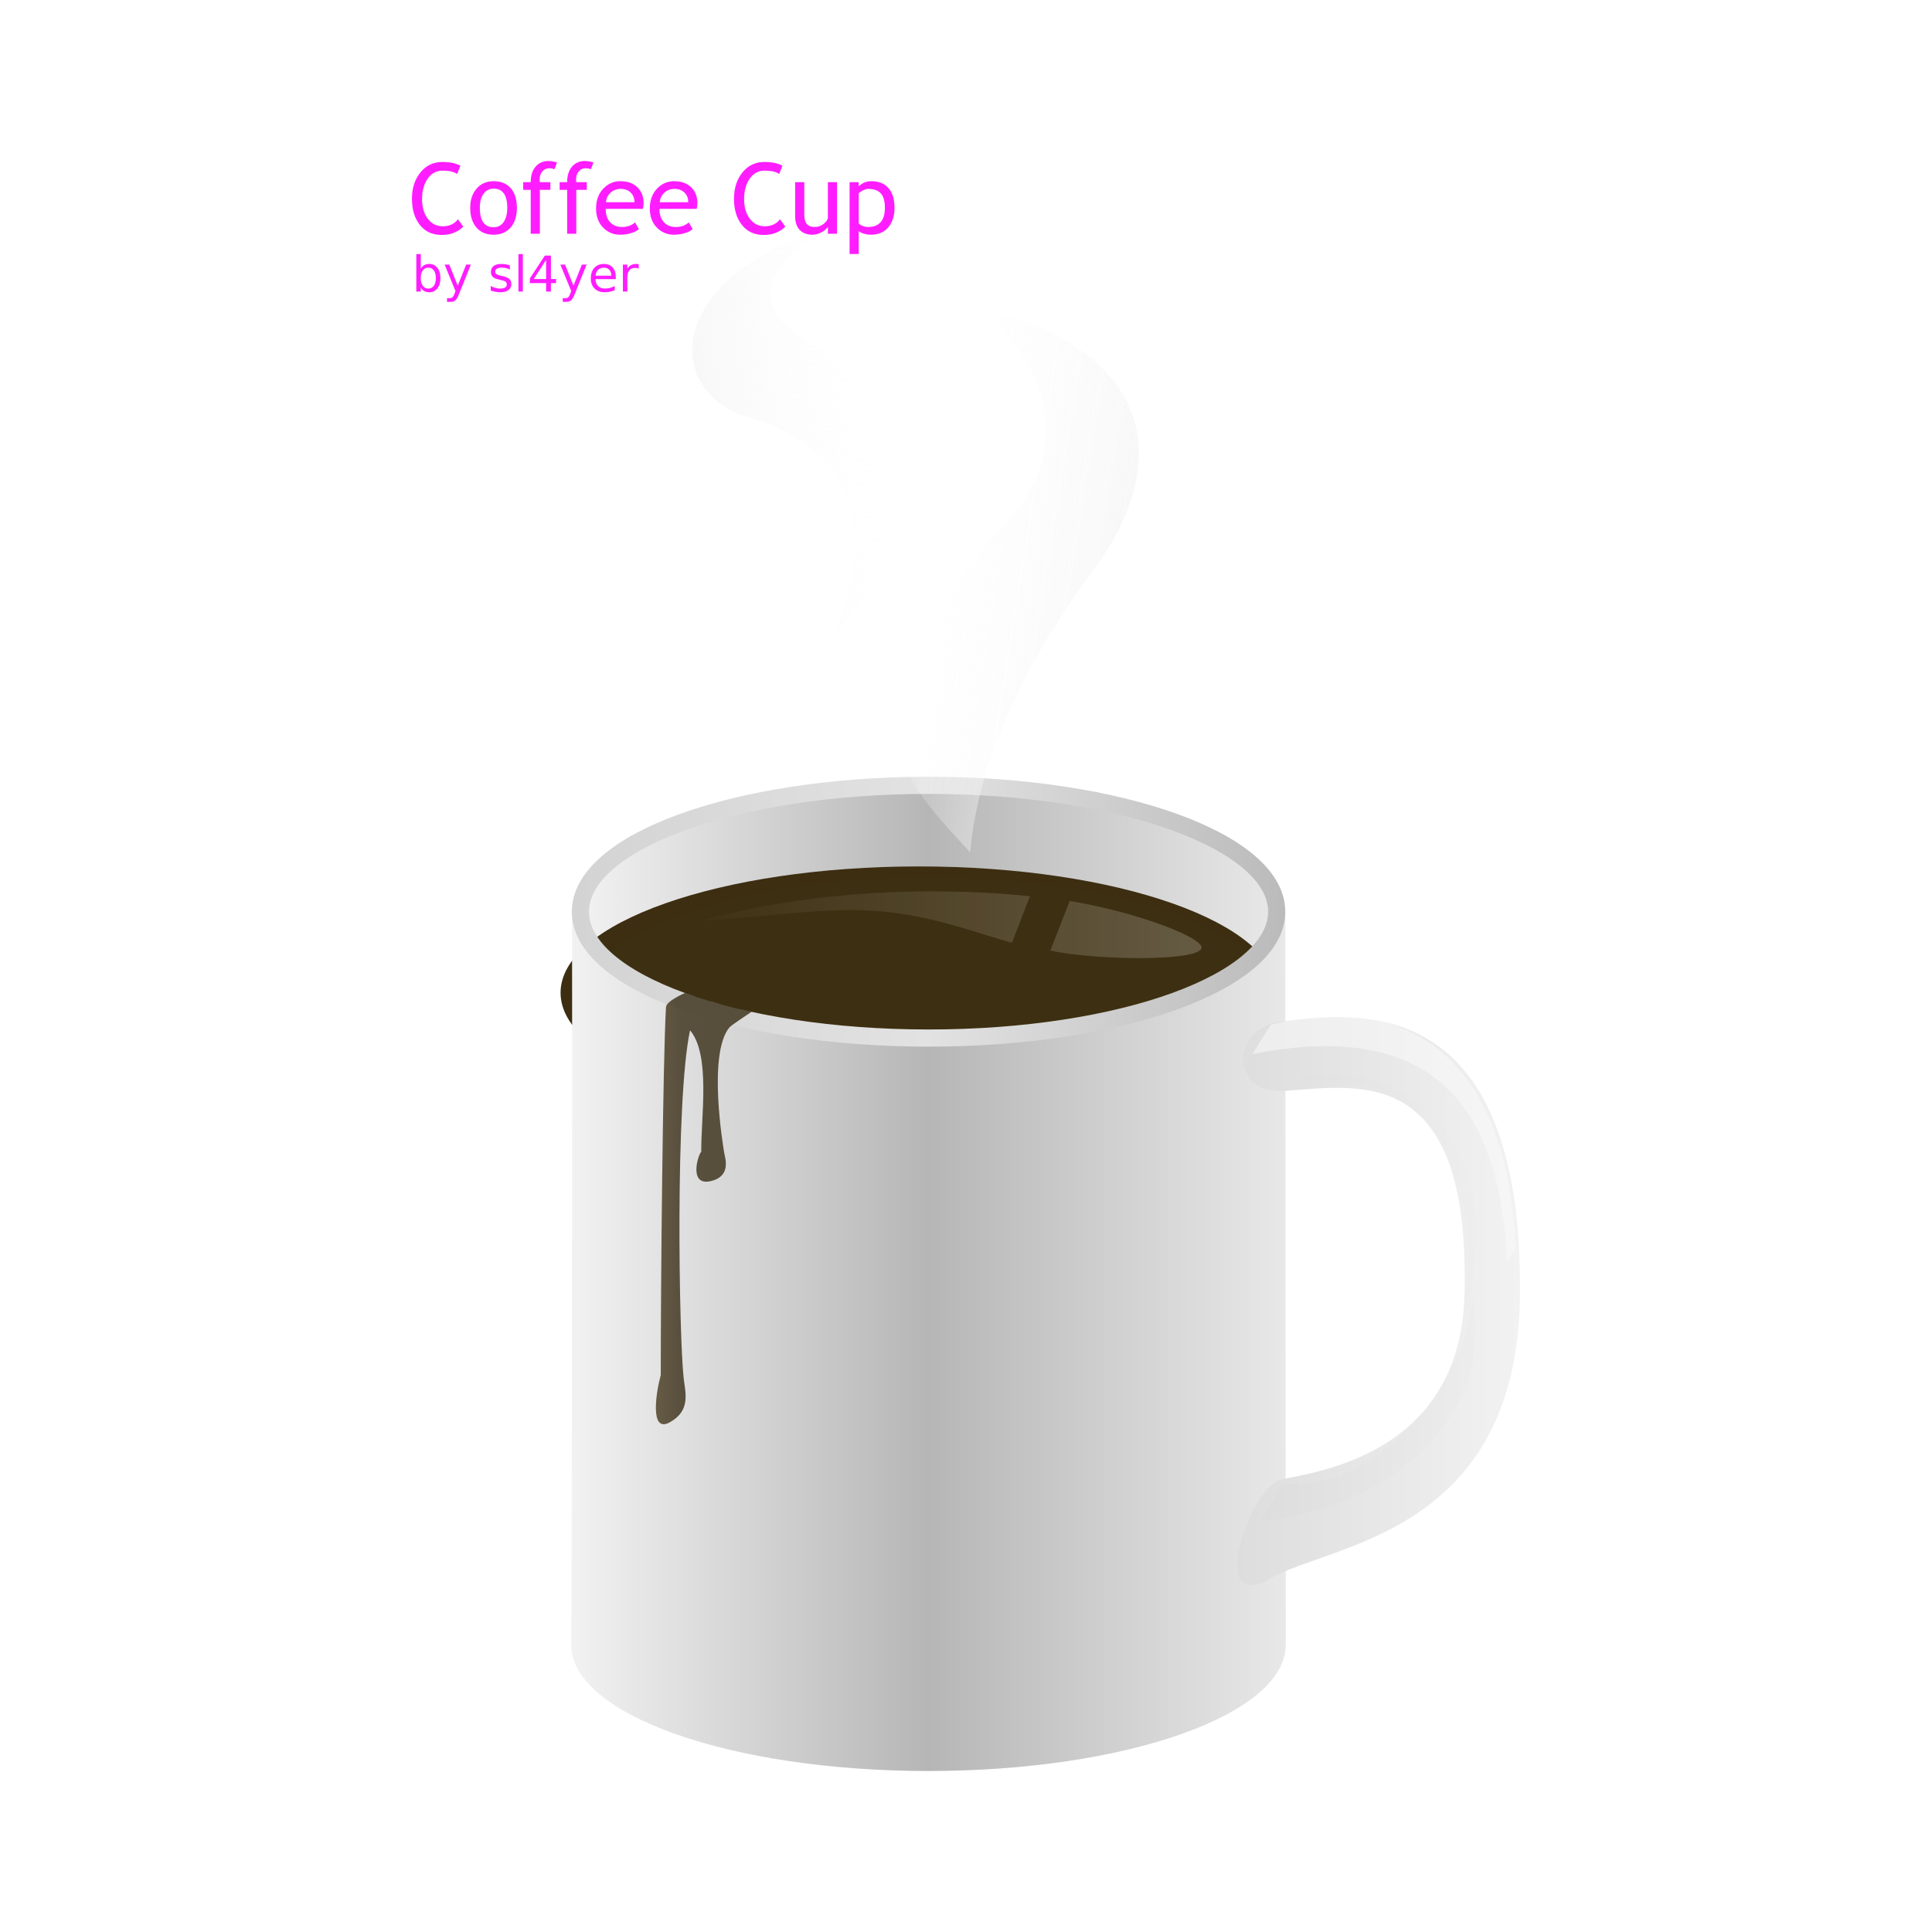 <svg:svg xmlns:dc="http://purl.org/dc/elements/1.1/" xmlns:ns1="http://www.w3.org/1999/xlink" xmlns:ns3="http://creativecommons.org/ns#" xmlns:rdf="http://www.w3.org/1999/02/22-rdf-syntax-ns#" xmlns:svg="http://www.w3.org/2000/svg" height="1096.506" id="svg2" version="1.0" viewBox="-192.016 -56.074 1096.506 1096.506" width="1096.506">
  <svg:defs id="defs4">
    <svg:linearGradient id="linearGradient6943">
      <svg:stop id="stop6945" offset="0" stop-color="#f5f5f5" />
      <svg:stop id="stop6947" offset="1" stop-color="#fff" stop-opacity="0" />
    </svg:linearGradient>
    <svg:linearGradient id="linearGradient6054">
      <svg:stop id="stop6056" offset="0" stop-color="#f2f2f2" />
      <svg:stop id="stop6062" offset=".5" stop-color="#b6b6b6" />
      <svg:stop id="stop6058" offset="1" stop-color="#e8e8e8" />
    </svg:linearGradient>
    <svg:linearGradient gradientUnits="userSpaceOnUse" id="linearGradient6440" x1="643" x2="1169" y1="414.86" y2="414.86">
      <svg:stop id="stop6406" offset="0" />
      <svg:stop id="stop6416" offset=".12" />
      <svg:stop id="stop6412" offset=".17" stop-color="#fff" />
      <svg:stop id="stop6414" offset=".611" stop-color="#fff" />
      <svg:stop id="stop6418" offset=".85" stop-color="#fff" />
      <svg:stop id="stop6420" offset=".91" />
      <svg:stop id="stop6408" offset="1" />
    </svg:linearGradient>
    <svg:mask id="mask6436">
      <svg:rect fill="url(#linearGradient6440)" height="265" id="rect6438" width="526" x="643" y="282.36" />
    </svg:mask>
    <svg:filter height="1.247" id="filter6802" width="1.163" x="-.081" y="-.123">
      <svg:feGaussianBlur id="feGaussianBlur6804" stdDeviation="4.265" />
    </svg:filter>
    <svg:filter id="filter6915">
      <svg:feGaussianBlur id="feGaussianBlur6917" stdDeviation="2.983" />
    </svg:filter>
    <svg:filter id="filter6935">
      <svg:feGaussianBlur id="feGaussianBlur6937" stdDeviation="4.257" />
    </svg:filter>
    <svg:filter height="1.17" id="filter6989" width="1.382" x="-.191" y="-.085">
      <svg:feGaussianBlur id="feGaussianBlur6991" stdDeviation="11.01" />
    </svg:filter>
    <svg:filter height="1.21" id="filter7029" width="1.396" x="-.198" y="-.105">
      <svg:feGaussianBlur id="feGaussianBlur7031" stdDeviation="10.031" />
    </svg:filter>
    <svg:linearGradient gradientTransform="translate(4,-8)" gradientUnits="userSpaceOnUse" id="linearGradient7071" x1="476.27" x2="351.89" y1="202.42" y2="182.62" ns1:href="#linearGradient6943" />
    <svg:linearGradient gradientTransform="matrix(.991 -.133 .133 .991 -10.356 55.032)" gradientUnits="userSpaceOnUse" id="linearGradient7073" x1="247.34" x2="358.87" y1="98.475" y2="98.475" ns1:href="#linearGradient6943" />
    <svg:linearGradient gradientTransform="matrix(.899 0 0 1.059 55.496 -26.169)" gradientUnits="userSpaceOnUse" id="linearGradient7075" x1="550.22" x2="728.68" y1="595.75" y2="595.75">
      <svg:stop id="stop6808" offset="0" stop-color="#ddd" />
      <svg:stop id="stop6810" offset="1" stop-color="#f2f2f2" />
    </svg:linearGradient>
    <svg:linearGradient gradientTransform="matrix(.93 0 0 1.001 35.501 -.531)" gradientUnits="userSpaceOnUse" id="linearGradient7077" x1="152.36" x2="578.06" y1="383.79" y2="383.79" ns1:href="#linearGradient6054" />
    <svg:linearGradient gradientTransform="matrix(.953 0 0 1 26.869 -.248)" gradientUnits="userSpaceOnUse" id="linearGradient7079" x1="152.08" x2="578.13" y1="627.53" y2="627.53" ns1:href="#linearGradient6054" />
    <svg:linearGradient gradientTransform="matrix(.948 0 0 1.001 28.654 -.316)" gradientUnits="userSpaceOnUse" id="linearGradient7081" x1="152.85" x2="577.57" y1="383.79" y2="383.79">
      <svg:stop id="stop6094" offset="0" stop-color="#d3d3d3" />
      <svg:stop id="stop6096" offset=".5" stop-color="#e2e2e2" />
      <svg:stop id="stop6098" offset="1" stop-color="#bbb" />
    </svg:linearGradient>
    <svg:linearGradient gradientTransform="matrix(.953 0 0 .861 30.205 52.017)" gradientUnits="userSpaceOnUse" id="linearGradient7083" x1="205.5" x2="534.5" y1="394.09" y2="394.09">
      <svg:stop id="stop6446" offset="0" stop-color="#fff" stop-opacity="0" />
      <svg:stop id="stop6448" offset="1" stop-color="#fff" stop-opacity=".309" />
    </svg:linearGradient>
    <svg:linearGradient gradientUnits="userSpaceOnUse" id="linearGradient7125" x1="177.4" x2="572.57" y1="436.05" y2="436.05">
      <svg:stop id="stop7121" offset="0" stop-color="#3d2f11" />
      <svg:stop id="stop7123" offset="1" stop-color="#3d2f11" />
    </svg:linearGradient>
    <svg:filter height="1.379" id="filter8951" width="1.131" x="-.066" y="-.19">
      <svg:feGaussianBlur id="feGaussianBlur8953" stdDeviation="11.332" />
    </svg:filter>
    <svg:linearGradient gradientTransform="matrix(1 0 0 1.167 0 -84.677)" gradientUnits="userSpaceOnUse" id="linearGradient2398" x1="182.73" x2="193.05" y1="612.37" y2="612.37">
      <svg:stop id="stop7315" offset="0" stop-color="#3d2e11" />
      <svg:stop id="stop7317" offset="1" stop-color="#2e220b" />
    </svg:linearGradient>
  </svg:defs>
  <svg:g id="g7057" transform="translate(-40 77.657)">
    <svg:path d="m374.98 311.98c109.46 0 197.59 31.99 197.59 71.72 0 39.74-88.13 71.72-197.59 71.72s-197.58-31.98-197.58-71.72c0-39.73 88.12-71.72 197.58-71.72z" fill="url(#linearGradient7077)" id="path6072" />
    <svg:path d="m907.17 364.43c114.83 0 207.23 31.97 207.23 71.69 0 39.71-92.4 71.69-207.23 71.69s-207.27-31.98-207.27-71.69c0-39.72 92.44-71.69 207.27-71.69z" fill="#3d2e11" filter="url(#filter8951)" id="path6120" mask="url(#mask6436)" transform="matrix(.981 0 0 1 -520.47 -6.42)" />
    <svg:path d="m374.98 364.33c109.46 0 197.59 31.99 197.59 71.72 0 39.74-88.13 71.72-197.59 71.72s-197.58-31.98-197.58-71.72c0-39.73 88.12-71.72 197.58-71.72z" fill="url(#linearGradient7125)" id="path6100" />
    <svg:path d="m172.57 383.69c0.33 0.05-0.03 417.02-0.44 416.02 0 39.71 90.43 71.69 202.78 71.69 112.36 0 202.82-31.98 202.82-71.69l-0.27-416.02h-4.89c0 39.74-88.13 71.72-197.6 71.72-109.46 0-197.57-31.98-197.57-71.72h-4.83z" fill="url(#linearGradient7079)" id="path2167" />
    <svg:path d="m374.98 311.98c109.46 0 197.59 31.99 197.59 71.72 0 39.74-88.13 71.72-197.59 71.72s-197.58-31.98-197.58-71.72c0-39.73 88.12-71.72 197.58-71.72z" fill="none" id="path6110" stroke="url(#linearGradient7081)" stroke-width="9.741" />
    <svg:path d="m455.08 377.63c32.03 5.17 65.99 17.07 73.19 23.86 13.33 10.82-57.33 10.35-84.17 4.25m-21.78-4.39c-8.51-2.38-16.42-4.9-24.09-7.25-57.86-17.73-78.14-10.71-153.14-5.05 55.84-16.05 126.87-20.47 187.44-14.11" fill="url(#linearGradient7083)" fill-rule="evenodd" id="path6442" opacity=".69" />
  </svg:g>
  <svg:g fill-rule="evenodd" id="g7051" transform="translate(-40 77.657)">
    <svg:path d="m576.21 485.44c41.49-2.49 106.67-17.69 102.92 116.2-2.78 97.99-98.95 100.89-106.41 105.21-18.64 10.81-37.76 75.16-3.82 55.3 33.95-19.86 140.53-24.51 141.76-161.38 1.56-174-94.54-159.75-136.25-154.52-27.43 3.44-28.61 41.01 1.8 39.19z" fill="url(#linearGradient7075)" id="path6490" />
    <svg:path d="m571.5 447.61c113.47-22.94 150.74 46.04 154.5 119.75l-5.5 7.5c-3.73-74.99-38.24-132.16-160.75-111.5l11.75-15.75z" fill="#fbfbfb" filter="url(#filter6935)" id="path6666" opacity=".743" transform="matrix(.899 0 0 1.059 55.496 -26.169)" />
    <svg:path d="m579 693.36l-14 20.5c80.71-7.76 147.36-53.71 134.5-120.5-6.64 50.33-62.65 104.93-120.5 100z" filter="url(#filter6802)" id="path6724" opacity=".09" transform="matrix(.899 0 0 1.059 55.496 -26.169)" />
    <svg:path d="m604 478.86l-28.5 4.22c100.66-15.01 136.53 41.77 121 112.38 33.78-87.15-40.26-121.89-92.5-116.6z" filter="url(#filter6915)" id="path6814" opacity=".078" transform="matrix(.899 0 0 1.192 51.899 -94.083)" />
  </svg:g>
  <svg:g fill-rule="evenodd" id="g7065" opacity=".751" transform="translate(-40 77.657)">
    <svg:path d="m398.57 349.98c-41.96-45.46-78.51-80.43 21.21-188.09 42.06-45.4 17.66-100.04-24.04-123.03 115.43 25.342 114.25 94.95 73.54 149.9-34.07 45.99-65.29 102.37-70.71 161.22z" fill="url(#linearGradient7071)" filter="url(#filter6989)" id="path6939" opacity=".959" />
    <svg:path d="m322.27 224.89c31.48-33.22 78.53-107.5-14.39-163.79-39.19-23.743-22.77-46.547 10.38-65.656-94.98 28.881-92.81 93.838-45.74 107.51 74.76 21.72 64.74 83.76 49.75 121.94z" fill="url(#linearGradient7073)" filter="url(#filter7029)" id="path6941" />
  </svg:g>
  <svg:path d="m196.75 507.5s-10.58 4.51-10.78 7.97c-1.78 29.94-3 158.72-2.97 208.91-2.5 8.89-6.55 33.15 5 26.84 12.25-6.7 8.93-16.97 8-25.1-2.59-22.65-4.95-157.24 3.62-197.43 11.84 13.88 6.13 49.66 6.38 68.78-2.5 3.44-6.55 19.32 5 16.87 12.25-2.59 8.54-13.06 8-16.22-0.47-2.75-9.61-56.37 3.08-71.23 0.88-1.03 12.44-8.72 12.44-8.72l-22.71-5.79c0-0.01 0.07-0.07 0.07-0.07l-15.13-4.81z" fill="url(#linearGradient2398)" fill-rule="evenodd" id="path7311" opacity=".759" />
  <svg:path d="m69.276 38.009l-1.832 4.676c-1.75-1.276-4.503-1.914-8.258-1.914-3.518 0-6.339 1.513-8.463 4.539s-3.185 6.927-3.185 11.703c0 4.557 1.089 8.253 3.267 11.088 2.179 2.835 4.99 4.252 8.436 4.252 3.755 0 6.644-1.331 8.668-3.992l3.007 4.183c-3.171 3.154-7.255 4.731-12.25 4.731-5.231 0-9.351-1.887-12.359-5.66-3.008-3.774-4.512-8.75-4.512-14.93 0-5.979 1.605-10.947 4.813-14.902 3.208-3.956 7.355-5.934 12.441-5.934 4.357 0 7.766 0.72 10.227 2.16zm5.578 23.871c0-4.521 1.217-8.171 3.65-10.951 2.434-2.78 5.638-4.17 9.612-4.17 4.192 0 7.446 1.335 9.761 4.006 2.313 2.671 3.473 6.376 3.473 11.115 0 4.722-1.18 8.445-3.555 11.17-2.369 2.725-5.596 4.088-9.679 4.088-4.175 0-7.429-1.376-9.762-4.129-2.333-2.752-3.5-6.462-3.5-11.129zm5.469 0c0 7.347 2.597 11.02 7.793 11.02 2.424 0 4.325-0.985 5.701-2.953 1.376-1.969 2.064-4.658 2.064-8.067 0-7.255-2.588-10.883-7.765-10.883-2.37 0-4.261 0.967-5.674 2.899s-2.119 4.594-2.119 7.984zm42.357-21.929c-1.06-0.365-2.04-0.547-2.95-0.547-1.59 0-2.9 0.601-3.93 1.804-1.03 1.204-1.54 2.726-1.54 4.567 0 0.492 0.04 1.002 0.13 1.531h5.96v4.375h-5.96v24.91h-5.19v-24.91h-4.27v-4.375h4.27c0-3.737 0.92-6.672 2.76-8.805 1.84-2.132 4.27-3.199 7.3-3.199 1.51 0 3.14 0.274 4.87 0.82l-1.45 3.829zm20.67 0c-1.06-0.365-2.04-0.547-2.95-0.547-1.59 0-2.9 0.601-3.93 1.804-1.03 1.204-1.54 2.726-1.54 4.567 0 0.492 0.04 1.002 0.13 1.531h5.97v4.375h-5.97v24.91h-5.19v-24.91h-4.27v-4.375h4.27c0-3.737 0.92-6.672 2.76-8.805 1.84-2.132 4.28-3.199 7.3-3.199 1.52 0 3.14 0.274 4.87 0.82l-1.45 3.829zm29.5 22.503h-21.11c0 3.428 0.94 6.062 2.82 7.903 1.66 1.604 3.79 2.406 6.4 2.406 2.97 0 5.45-0.866 7.44-2.598l2.18 3.747c-0.8 0.802-2.03 1.494-3.69 2.078-2.08 0.765-4.39 1.148-6.94 1.148-3.68 0-6.81-1.249-9.38-3.746-2.86-2.753-4.29-6.453-4.29-11.102 0-4.83 1.46-8.704 4.4-11.621 2.62-2.606 5.73-3.91 9.32-3.91 4.18 0 7.45 1.176 9.82 3.528 2.3 2.26 3.44 5.259 3.44 8.996 0 1.148-0.13 2.205-0.41 3.171zm-12.6-11.32c-2.32 0-4.26 0.748-5.83 2.242-1.49 1.422-2.34 3.19-2.54 5.305h16.22c0-2.096-0.66-3.846-1.97-5.25-1.44-1.531-3.4-2.297-5.88-2.297zm43.12 11.32h-21.11c0 3.428 0.94 6.062 2.82 7.903 1.66 1.604 3.79 2.406 6.4 2.406 2.97 0 5.45-0.866 7.43-2.598l2.19 3.747c-0.8 0.802-2.03 1.494-3.69 2.078-2.08 0.765-4.39 1.148-6.95 1.148-3.68 0-6.81-1.249-9.38-3.746-2.86-2.753-4.29-6.453-4.29-11.102 0-4.83 1.47-8.704 4.4-11.621 2.63-2.606 5.74-3.91 9.33-3.91 4.17 0 7.44 1.176 9.81 3.528 2.3 2.26 3.45 5.259 3.45 8.996 0 1.148-0.14 2.205-0.41 3.171zm-12.61-11.32c-2.31 0-4.25 0.748-5.82 2.242-1.49 1.422-2.34 3.19-2.54 5.305h16.21c0-2.096-0.65-3.846-1.97-5.25-1.44-1.531-3.4-2.297-5.88-2.297zm61.28-13.125l-1.83 4.676c-1.75-1.276-4.5-1.914-8.26-1.914-3.52 0-6.34 1.513-8.46 4.539s-3.19 6.927-3.19 11.703c0 4.557 1.09 8.253 3.27 11.088s4.99 4.252 8.44 4.252c3.75 0 6.64-1.331 8.66-3.992l3.01 4.183c-3.17 3.154-7.25 4.731-12.25 4.731-5.23 0-9.35-1.887-12.36-5.66-3.01-3.774-4.51-8.75-4.51-14.93 0-5.979 1.61-10.947 4.81-14.902 3.21-3.956 7.36-5.934 12.44-5.934 4.36 0 7.77 0.72 10.23 2.16zm12.42 9.297v18.676c0 4.521 1.96 6.781 5.87 6.781 1.72 0 3.29-0.492 4.71-1.476 1.42-0.985 2.36-2.124 2.81-3.418v-20.563h5.2v29.285h-5.2v-4.047c-0.58 1.149-1.75 2.202-3.51 3.159s-3.48 1.435-5.15 1.435c-3.21 0-5.67-0.92-7.37-2.762-1.71-1.841-2.56-4.457-2.56-7.847v-19.223h5.2zm30.89 27.672v13.098h-5.19v-40.77h5.19v2.406c1.97-1.968 4.35-2.953 7.14-2.953 4.16 0 7.39 1.294 9.71 3.883 2.31 2.589 3.47 6.38 3.47 11.375 0 4.448-1.17 8.08-3.5 10.896-2.33 2.817-5.71 4.225-10.12 4.225-1.24 0-2.56-0.219-3.98-0.656-1.41-0.438-2.32-0.939-2.72-1.504zm0-21.356v17.063c0.33 0.492 1.02 0.962 2.08 1.408 1.06 0.447 2.09 0.67 3.09 0.67 6.46 0 9.68-3.646 9.68-10.937 0-3.701-0.76-6.408-2.3-8.122-1.53-1.713-3.98-2.57-7.35-2.57-0.73 0-1.62 0.255-2.68 0.766-1.06 0.51-1.9 1.084-2.52 1.722z" fill="#ff1dff" id="text7344" />
  <svg:path d="m55.349 101.77c0-1.851-0.381-3.303-1.142-4.356-0.761-1.052-1.807-1.579-3.137-1.579-1.331 0-2.377 0.527-3.138 1.579-0.761 1.053-1.142 2.505-1.142 4.356 0 1.85 0.381 3.3 1.142 4.35 0.761 1.06 1.807 1.58 3.138 1.58 1.33 0 2.376-0.52 3.137-1.58 0.761-1.05 1.142-2.5 1.142-4.35zm-8.559-5.347c0.529-0.911 1.197-1.588 2.003-2.03 0.807-0.442 1.771-0.663 2.892-0.663 1.859 0 3.37 0.738 4.532 2.215 1.162 1.476 1.743 3.418 1.743 5.825 0 2.41-0.581 4.35-1.743 5.82-1.162 1.48-2.673 2.22-4.532 2.22-1.121 0-2.085-0.22-2.892-0.67-0.806-0.44-1.474-1.11-2.003-2.03v2.3h-2.529v-21.272h2.529v8.285zm21.711 14.407c-0.711 1.83-1.403 3.02-2.078 3.57-0.674 0.56-1.577 0.84-2.707 0.84h-2.01v-2.11h1.477c0.693 0 1.23-0.16 1.613-0.49s0.807-1.1 1.272-2.33l0.451-1.14-6.193-15.071h2.666l4.785 11.981 4.785-11.981h2.666l-6.727 16.731zm28.875-16.28v2.379c-0.711-0.365-1.449-0.638-2.214-0.82-0.766-0.183-1.559-0.274-2.379-0.274-1.249 0-2.186 0.192-2.81 0.575-0.624 0.382-0.936 0.957-0.936 1.722 0 0.584 0.223 1.042 0.669 1.374 0.447 0.333 1.345 0.654 2.694 0.954l0.861 0.19c1.787 0.38 3.056 0.92 3.808 1.62s1.128 1.67 1.128 2.92c0 1.42-0.563 2.54-1.689 3.37-1.125 0.83-2.673 1.25-4.641 1.25-0.821 0-1.675-0.08-2.564-0.24s-1.825-0.4-2.809-0.72v-2.6c0.929 0.49 1.845 0.85 2.748 1.09 0.902 0.24 1.795 0.36 2.679 0.36 1.185 0 2.097-0.2 2.735-0.61 0.638-0.4 0.957-0.97 0.957-1.71 0-0.69-0.23-1.21-0.691-1.57-0.46-0.37-1.469-0.72-3.028-1.06l-0.875-0.2c-1.559-0.33-2.684-0.83-3.377-1.51s-1.039-1.614-1.039-2.798c0-1.441 0.51-2.553 1.531-3.336 1.021-0.784 2.47-1.176 4.348-1.176 0.929 0 1.804 0.068 2.625 0.205 0.82 0.137 1.577 0.342 2.269 0.615zm4.844-6.412h2.51v21.272h-2.51v-21.272zm15.71 3.268l-6.98 10.894h6.98v-10.894zm-0.73-2.407h3.47v13.301h2.92v2.3h-2.92v4.81h-2.74v-4.81h-9.22v-2.67l8.49-12.931zm16.98 21.831c-0.71 1.83-1.4 3.02-2.08 3.57-0.67 0.56-1.57 0.84-2.7 0.84h-2.01v-2.11h1.47c0.7 0 1.23-0.16 1.62-0.49 0.38-0.33 0.8-1.1 1.27-2.33l0.45-1.14-6.19-15.071h2.66l4.79 11.981 4.78-11.981h2.67l-6.73 16.731zm23.3-9.7v1.23h-11.57c0.11 1.73 0.63 3.05 1.57 3.95 0.93 0.91 2.23 1.37 3.9 1.37 0.97 0 1.9-0.12 2.81-0.36s1.81-0.59 2.7-1.07v2.38c-0.9 0.38-1.83 0.68-2.78 0.88-0.94 0.2-1.9 0.3-2.88 0.3-2.44 0-4.38-0.71-5.8-2.13-1.43-1.43-2.14-3.35-2.14-5.77 0-2.511 0.67-4.5 2.03-5.972 1.35-1.472 3.18-2.208 5.47-2.208 2.06 0 3.69 0.663 4.89 1.989s1.8 3.129 1.8 5.411zm-2.52-0.74c-0.02-1.378-0.4-2.477-1.15-3.297s-1.75-1.23-2.99-1.23c-1.4 0-2.53 0.396-3.37 1.189s-1.33 1.91-1.46 3.348l8.97-0.01zm15.52-3.939c-0.28-0.165-0.59-0.285-0.92-0.363-0.34-0.077-0.7-0.116-1.1-0.116-1.43 0-2.52 0.463-3.28 1.388s-1.14 2.253-1.14 3.99v8.06h-2.53v-15.311h2.53v2.379c0.53-0.93 1.22-1.62 2.06-2.071 0.85-0.452 1.88-0.677 3.09-0.677 0.18 0 0.37 0.011 0.58 0.034s0.44 0.057 0.7 0.103l0.01 2.584z" fill="#ff1dff" id="text7350" />
</svg:svg>